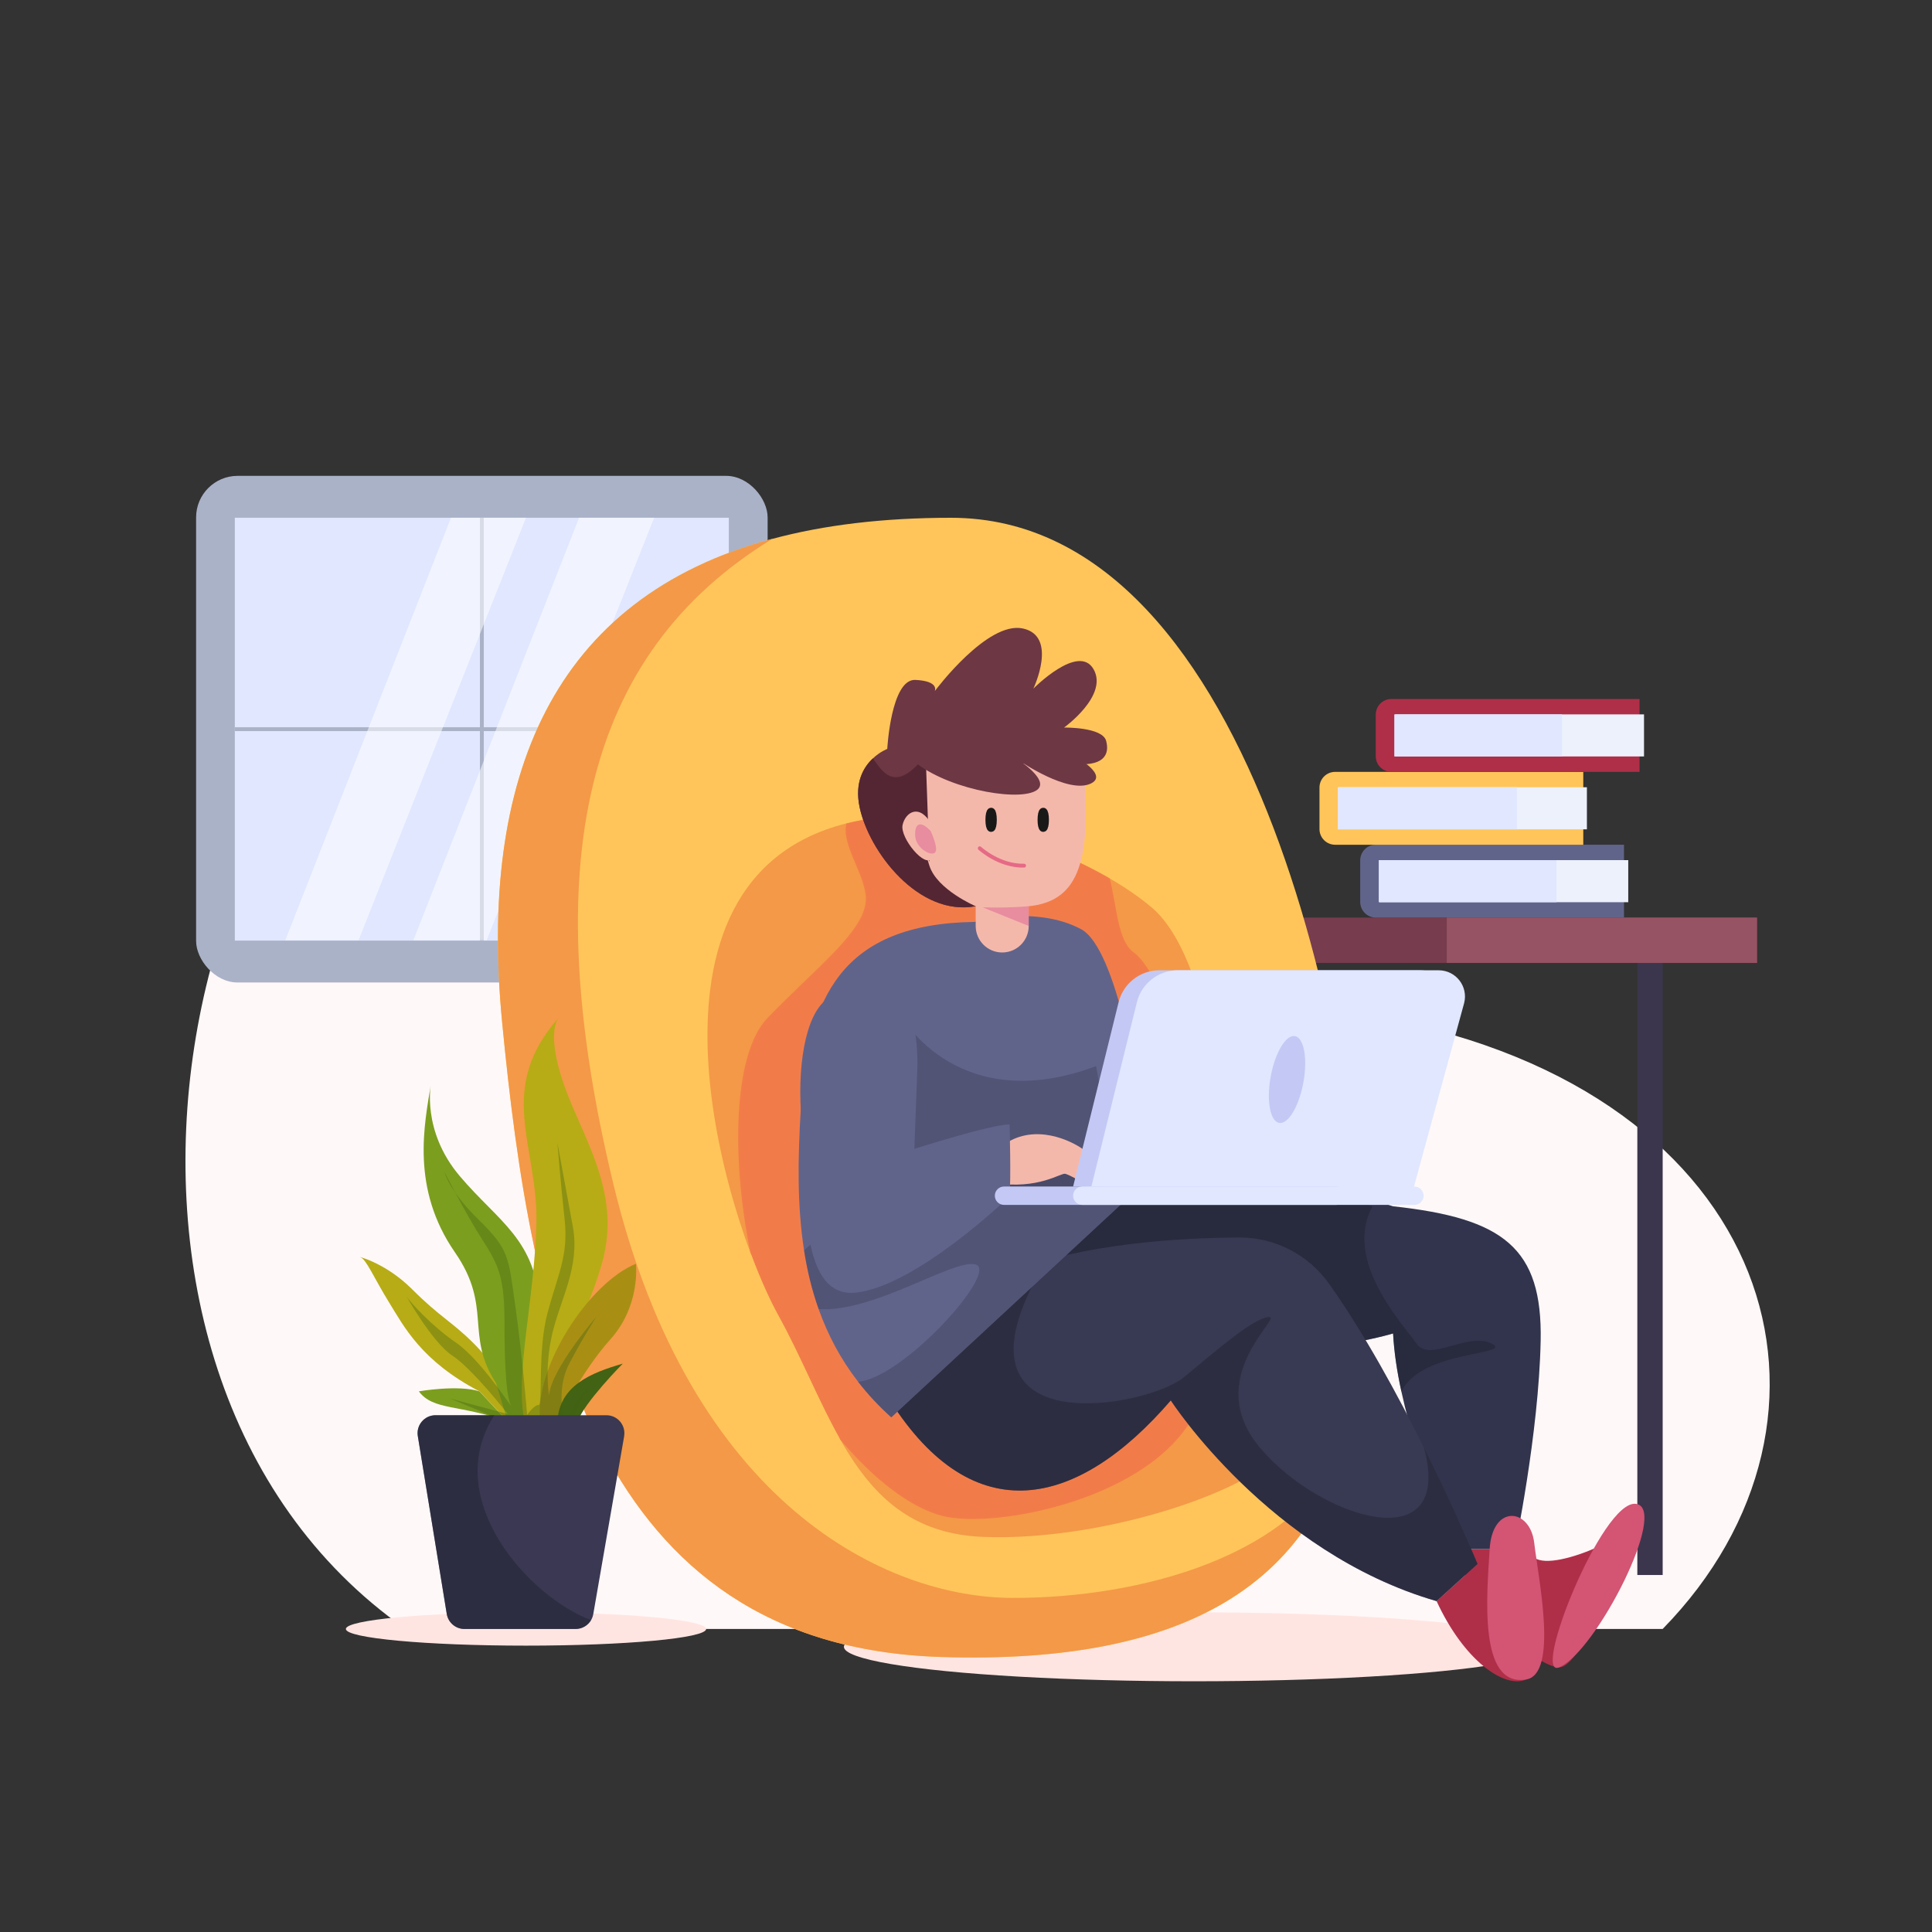 <?xml version="1.0" encoding="UTF-8"?>
<svg xmlns="http://www.w3.org/2000/svg" viewBox="0 0 500 500">
  <rect x="0" y="0" width="500" height="500" fill="#333333" stroke="none"/>
  <defs>
    <style>
      .cls-1 {
        fill: #f4b8ab;
      }

      .cls-2, .cls-3 {
        fill: #383952;
      }

      .cls-2, .cls-4 {
        opacity: .36;
      }

      .cls-5 {
        fill: #7c9e1e;
      }

      .cls-6 {
        fill: #ffe5e2;
      }

      .cls-7 {
        fill: #af2f48;
      }

      .cls-8 {
        fill: #d35473;
      }

      .cls-9 {
        fill: #fff8f8;
      }

      .cls-10 {
        fill: #fff;
      }

      .cls-10, .cls-11 {
        opacity: .54;
      }

      .cls-12 {
        fill: #773c4d;
      }

      .cls-13 {
        fill: #542633;
      }

      .cls-14 {
        fill: #f49947;
      }

      .cls-15 {
        fill: #3b364d;
      }

      .cls-16 {
        stroke: #191918;
        stroke-width: 2px;
      }

      .cls-16, .cls-17, .cls-18 {
        fill: none;
        stroke-miterlimit: 10;
      }

      .cls-11 {
        fill: #232433;
      }

      .cls-17 {
        stroke: #e56a85;
        stroke-linecap: round;
      }

      .cls-19 {
        fill: #ffc55a;
      }

      .cls-18 {
        stroke: #aab2c8;
      }

      .cls-20 {
        fill: #f27c49;
      }

      .cls-21, .cls-4 {
        fill: #426313;
      }

      .cls-22 {
        fill: #31344c;
      }

      .cls-23 {
        fill: #aab2c8;
      }

      .cls-24 {
        fill: #e0e7ff;
      }

      .cls-25 {
        fill: #a88f14;
      }

      .cls-26 {
        fill: #c3c9f4;
      }

      .cls-27 {
        fill: #edf1fc;
      }

      .cls-28 {
        fill: #b7ac15;
      }

      .cls-29 {
        fill: #965363;
      }

      .cls-30 {
        fill: #dd6595;
        opacity: .53;
      }

      .cls-31 {
        fill: #61648a;
      }

      .cls-32 {
        fill: #6d3744;
      }

      .cls-33 {
        fill: #3a3852;
      }

      .cls-34 {
        fill: #fcfcfc;
      }
    </style>
  </defs>
  <g id="OBJECTS">
    <g>
      <path class="cls-9" d="M430.29,421.58c53.24-54.44,30.19-138.91-72.96-158.18-103.15-19.27-125.39-134.7-219.2-110.63C44.33,176.85,8.71,354.13,104.98,421.58H430.29Z"/>
      <rect class="cls-15" x="423.73" y="243.35" width="6.56" height="164.27" transform="translate(854.03 650.96) rotate(180)"/>
      <path class="cls-6" d="M182.75,421.58c0,2.38-20.87,4.31-46.62,4.31s-46.62-1.93-46.62-4.31,20.87-4.31,46.62-4.31,46.62,1.93,46.62,4.31Z"/>
      <ellipse class="cls-6" cx="309.02" cy="426.19" rx="90.62" ry="8.92"/>
      <g>
        <rect class="cls-23" x="50.75" y="123.15" width="147.91" height="131.12" rx="10.76" ry="10.76"/>
        <rect class="cls-24" x="60.77" y="133.99" width="127.85" height="109.44"/>
        <line class="cls-18" x1="124.7" y1="133.99" x2="124.7" y2="243.43"/>
        <line class="cls-18" x1="188.63" y1="188.71" x2="60.77" y2="188.71"/>
        <polygon class="cls-10" points="116.71 133.99 73.83 243.35 92.79 243.35 136.13 133.99 116.71 133.99"/>
        <polygon class="cls-10" points="149.86 133.99 106.98 243.35 125.95 243.35 169.29 133.99 149.86 133.99"/>
      </g>
      <rect class="cls-12" x="328.82" y="237.47" width="125.9" height="11.74"/>
      <rect class="cls-29" x="374.42" y="237.47" width="80.3" height="11.74"/>
      <g>
        <path class="cls-31" d="M356.07,218.61h64.22v18.86h-64.22c-2.23,0-4.05-1.81-4.05-4.05v-10.76c0-2.23,1.81-4.05,4.05-4.05Z"/>
        <rect class="cls-27" x="356.98" y="222.6" width="64.41" height="10.89"/>
        <rect class="cls-24" x="356.82" y="222.6" width="45.98" height="10.89"/>
        <path class="cls-19" d="M345.53,199.76h64.22v18.86h-64.22c-2.23,0-4.05-1.81-4.05-4.05v-10.76c0-2.23,1.81-4.05,4.05-4.05Z"/>
        <rect class="cls-27" x="346.28" y="203.74" width="64.41" height="10.89"/>
        <rect class="cls-24" x="346.28" y="203.74" width="46.3" height="10.89"/>
        <path class="cls-7" d="M360.09,180.9h64.22v18.86h-64.22c-2.23,0-4.05-1.81-4.05-4.05v-10.76c0-2.23,1.81-4.05,4.05-4.05Z"/>
        <rect class="cls-27" x="361.06" y="184.88" width="64.41" height="10.89"/>
        <rect class="cls-24" x="360.84" y="184.88" width="43.41" height="10.89"/>
      </g>
      <g>
        <path class="cls-19" d="M352.79,334.6c.09,14.03-1.24,27.4-4.86,39.44,0,0,0,.02,0,.03-10.16,33.69-38.42,56.91-104.49,54.76-89.67-2.92-105.96-86.3-113.48-164.26-6.11-63.26,12.91-109.81,69.99-125.13,13.27-3.56,28.61-5.44,46.17-5.44,80.7,0,106.34,147.26,106.68,200.61Z"/>
        <path class="cls-14" d="M347.92,374.06c-10.16,33.69-38.42,56.91-104.49,54.76-89.67-2.92-105.96-86.3-113.48-164.26-6.11-63.26,12.91-109.81,69.99-125.13-49.02,29.88-61.2,84.33-41.16,167.15,20.03,82.82,70.58,106.91,103.31,106.96,32.73,.06,73.81-10.62,85.83-39.48Z"/>
        <path class="cls-14" d="M223.38,212.17c-63.96,11.39-36.06,102.75-21.92,128.34,14.14,25.58,20.16,55.88,52.83,57.23,32.67,1.35,74.41-13.47,78.45-24.24,4.04-10.77-14.44-66.92-14.44-66.92,0,0-2.56-56.82-20.26-71.75-17.7-14.92-53.42-26.44-74.66-22.66Z"/>
        <path class="cls-20" d="M309.02,366.26c-11.68,21.84-51.51,29.52-65.15,26.06-8.03-2.04-17.67-9.33-26.43-19.8-5.6-9.86-10.08-21.35-15.97-32.01-2.22-4.01-4.76-9.62-7.24-16.29-4.87-23.46-4.73-51.32,4.43-60.81,12.44-12.87,24.51-21.94,25.38-29.91,.67-6.26-6.43-14.51-5-20.38,1.39-.36,2.84-.67,4.35-.93,17.5-3.12,44.81,4.14,63.8,15.14,1.83,6.92,1.99,16.19,6.28,19.2,6.61,4.6,16.82,33.46,19.41,47.02,2.58,13.55-3.85,72.73-3.85,72.73Z"/>
      </g>
      <g>
        <path class="cls-7" d="M395.9,400.9c.52,8.22,24.3-2.27,27.44-6.82,0,0-13.02,37.42-19.8,37.42s-25.26-19.49-25.26-19.49l2.22-11.11h15.39Z"/>
        <path class="cls-8" d="M403.54,431.5c-7.38,3.16,11.06-43.36,19.8-42.31,8.74,1.05-10.27,38.23-19.8,42.31Z"/>
        <path class="cls-22" d="M398.72,347.03c-.48,24.05-6.73,53.88-6.73,53.88h-15.4s-9.47-20.3-13.9-40.73c-1.12-5.12-1.91-10.26-2.16-15.08,0,0-23.86,7.22-46.95,2.88-9.6-1.8-20.48-4.85-29.91-7.8-13.23-4.13-23.61-8.07-23.61-8.07l.78-.99,16.84-21.3,45.32-6.82,5.31-.8,32.22,9.99c28.58,3.09,38.68,10.78,38.19,34.84Z"/>
        <path class="cls-11" d="M362.69,360.18c-1.12-5.12-1.91-10.26-2.16-15.08,0,0-23.86,7.22-46.95,2.88-9.6-1.8-20.48-4.85-29.91-7.8l-22.83-9.06-2-.79-3.78-15.76,48.74-17.03,19.19,5.46,32.24,9.17c-7.79,14,7.89,30.55,11.33,35.53,3.44,4.98,13.23-3.06,19.44,0,6.21,3.06-18.38,1.59-23.31,12.47Z"/>
        <path class="cls-7" d="M371.79,414.37c7.08,15.38,17.57,22.73,23.17,20.28l-2.45-25.53-10.14-4.37-10.58,9.62Z"/>
        <path class="cls-8" d="M394.96,434.65c-12.46,2.08-10.14-22.04-9.44-33.75,.7-11.71,10.49-10.66,11.54-1.57,1.05,9.09,6.29,33.92-2.1,35.32Z"/>
        <path class="cls-3" d="M382.37,404.75l-10.58,9.62c-43.3-12.51-68.79-51.95-68.79-51.95-24.05,27.9-50.99,34.16-72.67,0,0,0,1.37-15.18,18.95-26.89,3.41-2.28,7.43-4.43,12.18-6.3,18.8-7.44,43.8-8.89,59.21-8.98,9.3-.05,18.01,4.48,23.37,12.07,9.06,12.81,17.7,28.7,24.48,42.33,8.33,16.76,13.85,30.09,13.85,30.09Z"/>
        <path class="cls-11" d="M382.37,404.75l-10.58,9.62c-43.3-12.51-68.79-51.95-68.79-51.95-24.05,27.9-50.99,34.16-72.67,0,0,0,1.37-15.18,18.95-26.89l18.15-3.36c-21.18,41.59,29.74,31.89,38.92,24.31,9.19-7.59,17.86-15.19,21.96-15.61,4.1-.42-17.54,15.57-2.27,33.78,15.26,18.21,50.48,29.56,42.49,0,8.33,16.76,13.85,30.09,13.85,30.09Z"/>
        <path class="cls-32" d="M276.85,197.61h-.65s-6.41,24.55-17.35,33.7c-1.97,1.65-4.09,2.8-6.34,3.22-14.76,2.73-27.61-14.08-30.04-25.61-1.36-6.45,1.04-10.41,3.42-12.63,1.87-1.78,3.73-2.47,3.73-2.47,0,0,.97-18.19,7.3-17.86,6.09,.31,5.07,2.73,4.99,2.91,.39-.52,13.65-18.15,22.76-16.23,9.26,1.95,2.76,15.58,2.76,15.58,0,0,11.69-11.84,15.58-5.03,3.9,6.82-7.63,15.1-7.63,15.1,0,0,9.9-.16,10.88,3.42,.97,3.56-.49,6.98-9.42,5.9Z"/>
        <path class="cls-13" d="M258.85,231.31c-1.97,1.65-4.09,2.8-6.34,3.22-14.76,2.73-27.61-14.08-30.04-25.61-1.36-6.45,1.04-10.41,3.42-12.63,2.2,2.85,5.13,8.57,11.84,1.32h3.11l18.02,33.7Z"/>
        <path class="cls-31" d="M298.04,304.35l-67.38,62.46c-3.28-2.95-6.13-6.02-8.59-9.22h0c-4.58-5.91-7.87-12.22-10.21-18.8-1.75-4.94-2.97-10.03-3.77-15.22-1.85-11.84-1.59-24.21-.85-36.5,1.75-28.78,10.45-48,45-48.48,0,0,15.84-4.43,27.56,1.89,9.22,4.96,15.23,41.63,17.37,57.06,.58,4.18,.88,6.81,.88,6.81Z"/>
        <path class="cls-2" d="M283.69,275.9c-35.47,13.3-50.16-12.5-50.16-12.5l-11.47,41.23,24.54,7.56,42.73-4.45-5.65-31.84Z"/>
        <path class="cls-2" d="M298.04,304.35l-67.38,62.46c-3.28-2.95-6.13-6.02-8.59-9.22,11.72-.89,36.9-28.92,30.29-30.38-5.92-1.3-26.29,12.56-40.5,11.58-1.75-4.94-2.97-10.03-3.77-15.22l21.65-18.95,67.43-7.09c.58,4.18,.88,6.81,.88,6.81Z"/>
        <path class="cls-1" d="M260.06,296.05c7.91-5.35,17.13-.89,20.39,1.49,3.27,2.38,0,8.62,0,8.62,0,0-3.57-2.08-4.75-2.38-1.19-.3-6.92,4.16-18.32,2.38-11.4-1.78,2.68-10.1,2.68-10.1Z"/>
        <path class="cls-31" d="M213.82,258.73c15.52-11.57,24.31-1.4,23.56,18.6l-.75,20s19.79-6.32,24.64-6.32c0,0,.42,13.69,0,18.6,0,0-23.93,23.16-39.72,24.91-15.79,1.75-12.63-29.48-14.04-43.86-1.4-14.39,.92-27.91,6.32-31.93Z"/>
        <g>
          <path class="cls-26" d="M277.72,307.08l11.77-47.69c1.2-4.86,5.56-8.28,10.57-8.28h67.55c4.44,0,7.68,4.18,6.58,8.48l-13.63,49.86-82.85-2.38Z"/>
          <path class="cls-24" d="M282.45,307.08l11.77-47.69c1.2-4.86,5.56-8.28,10.57-8.28h67.55c4.44,0,7.68,4.18,6.58,8.48l-13.63,49.86-82.85-2.38Z"/>
          <path class="cls-26" d="M345.78,311.83h-85.94c-1.31,0-2.38-1.06-2.38-2.38h0c0-1.31,1.06-2.38,2.38-2.38h85.94c1.31,0,2.38,1.06,2.38,2.38h0c0,1.31-1.06,2.38-2.38,2.38Z"/>
          <path class="cls-24" d="M366.04,311.83h-85.94c-1.31,0-2.38-1.06-2.38-2.38h0c0-1.31,1.06-2.38,2.38-2.38h85.94c1.31,0,2.38,1.06,2.38,2.38h0c0,1.31-1.06,2.38-2.38,2.38Z"/>
          <path class="cls-26" d="M337.31,280.15c-1.13,6.2-3.94,10.88-6.28,10.45s-3.31-5.8-2.17-12c1.13-6.2,3.94-10.88,6.28-10.45,2.33,.43,3.31,5.8,2.17,12Z"/>
        </g>
        <path class="cls-1" d="M280.7,201.6c1.5,21.96-2,31.69-14.47,32.93v5.11c0,3.79-3.07,6.86-6.86,6.86h0c-3.79,0-6.86-3.07-6.86-6.86v-5.11s-9.98-4.24-11.98-10.48,0-1,0-1l-.89-25.45h41.38l-.32,3.99Z"/>
        <path class="cls-1" d="M241.16,213.49c-3.14-5.72-6.83-3.32-7.57,0-.74,3.32,5.91,11.41,7.57,8.57,1.66-2.84,0-8.57,0-8.57Z"/>
        <path class="cls-32" d="M234.28,194.79c6.68,8.12,25.62,12.34,32.47,10.39,6.85-1.95-2.89-8.28-2.89-8.28,0,0,12.71,8.77,18.53,5.84,5.82-2.92-9.87-10.07-9.87-10.07l-38.24,2.11Z"/>
        <path class="cls-16" d="M256.97,212.17c0,1.17-.21,2.13-.47,2.13s-.47-.95-.47-2.13,.21-2.13,.47-2.13,.47,.95,.47,2.13Z"/>
        <path class="cls-16" d="M270.46,212.17c0,1.17-.21,2.13-.47,2.13s-.47-.95-.47-2.13,.21-2.13,.47-2.13,.47,.95,.47,2.13Z"/>
        <path class="cls-17" d="M265.03,224.03c-6.46,.15-11.47-4.5-11.47-4.5"/>
        <path class="cls-30" d="M266.23,234.53c-5.53,.5-11.93,.29-11.93,.29l11.93,4.82v-5.11Z"/>
        <path class="cls-30" d="M240.83,215.03c-2.8-2.94-4.17-1.73-3.98,1.32,.19,3.05,3.86,5.24,5.06,4.36,1.19-.87-1.07-5.68-1.07-5.68Z"/>
      </g>
      <g>
        <g>
          <path class="cls-5" d="M131.43,367.93c-12.41-4.56-19.25-2.79-23.04-7.85,0,0,10.13-1.77,15.7,0l7.34,7.85Z"/>
          <path class="cls-28" d="M124.08,360.08c-15.08-7.88-19.55-16.82-23.38-23-3.83-6.18-5.96-11.29-7.45-11.71-1.49-.43,6.18,1.06,13.42,8.3,7.24,7.24,10.22,8.3,15.97,14.05,5.75,5.75,10.86,14.21,11.5,20.2h-2.7l-7.34-7.85Z"/>
          <path class="cls-5" d="M128.38,357.95c-8.15-12.5-.83-19.68-10.65-33.86-11.5-16.61-7.88-33.22-6.18-43.65,0,0-2.55,12.14,7.46,23.96,10.01,11.82,19.8,16.39,20.65,34.01,.85,17.62-2.56,29.52-2.56,29.52h-5.69l-3.04-9.98Z"/>
          <path class="cls-28" d="M135.8,367.93c-2.73-11.71,2.59-31.7,3.02-51.5,.43-19.8-10.65-34.5,5.75-53.02,0,0-3.41,3.41,1.28,17.03,4.68,13.63,15.12,27.89,10.01,46.21s-16.12,33.31-16.05,41.28h-4.01Z"/>
          <path class="cls-25" d="M139.8,367.93c-1.7-14.05,12.64-35.96,24.78-40.86,0,0,1.28,10.76-6.6,19.54-7.88,8.78-13.74,21.31-13.74,21.31h-4.44Z"/>
          <path class="cls-21" d="M144.24,367.93c.53-9.34,8.63-12.62,16.93-15.02,0,0-10.01,10.1-11.71,15.02h-5.22Z"/>
          <path class="cls-4" d="M148.14,368.99c1.41-7.08,4.61-9.3,4.02-9.7-.58-.4-4.21,5.55-6.04,8.64,0,0-2.43-8.07,1.21-15.02,3.64-6.95,7.08-12.21,7.08-12.21,0,0-11.72,13.54-12.33,20.39,0,0-1.21-6.88,.81-15.76,2.02-8.88,7.28-17.37,5.36-27.88-1.92-10.51-4-21.73-4-21.73,0,0,.87,10.69,1.88,19.95,1.01,9.26-1.74,14.11-4.41,24.02-2.67,9.91-1.18,24-2.33,23.93-1.15-.07-2.97,2.55-2.97,2.55,0,0-1.22-15.16-3.04-28.1-1.82-12.94-1.61-14.68-9.5-22.4-7.88-7.72-8.89-12.44-8.89-12.44,0,0,5.32,10.58,9.74,17.45,4.41,6.87,5.83,9.91,5.83,22.03s.61,18.95,1.62,20.89c1.01,1.95-7.48-11.53-14.15-16.11-6.67-4.58-12.13-10.85-12.74-11.86-.61-1.01,6.47,11.72,11.72,15.16,5.26,3.44,14.42,15.16,14.42,15.16l-15.02-4.04,16.98,7.08h14.76Z"/>
        </g>
        <path class="cls-33" d="M161.53,371.7l-7.99,46.03c-.1,.56-.29,1.07-.56,1.54-.81,1.39-2.32,2.31-4.02,2.31h-28.75c-2.28,0-4.22-1.65-4.59-3.9l-7.49-46.03c-.46-2.83,1.72-5.39,4.59-5.39h44.22c2.89,0,5.07,2.6,4.58,5.44Z"/>
        <path class="cls-11" d="M152.98,419.27c-.81,1.39-2.32,2.31-4.02,2.31h-28.75c-2.28,0-4.22-1.65-4.59-3.9l-7.49-46.03c-.46-2.83,1.72-5.39,4.59-5.39h15.21c-14.1,21.9,9.42,47.35,25.05,53.02Z"/>
      </g>
      <path class="cls-19" d="M201.46,340.5c5.89,10.67,10.38,22.15,15.97,32.01-6.13-7.31-11.83-16.18-16.26-25.9-2.84-6.22-5.21-14.03-6.95-22.4,2.48,6.67,5.03,12.28,7.24,16.29Z"/>
    </g>
  </g>
</svg>